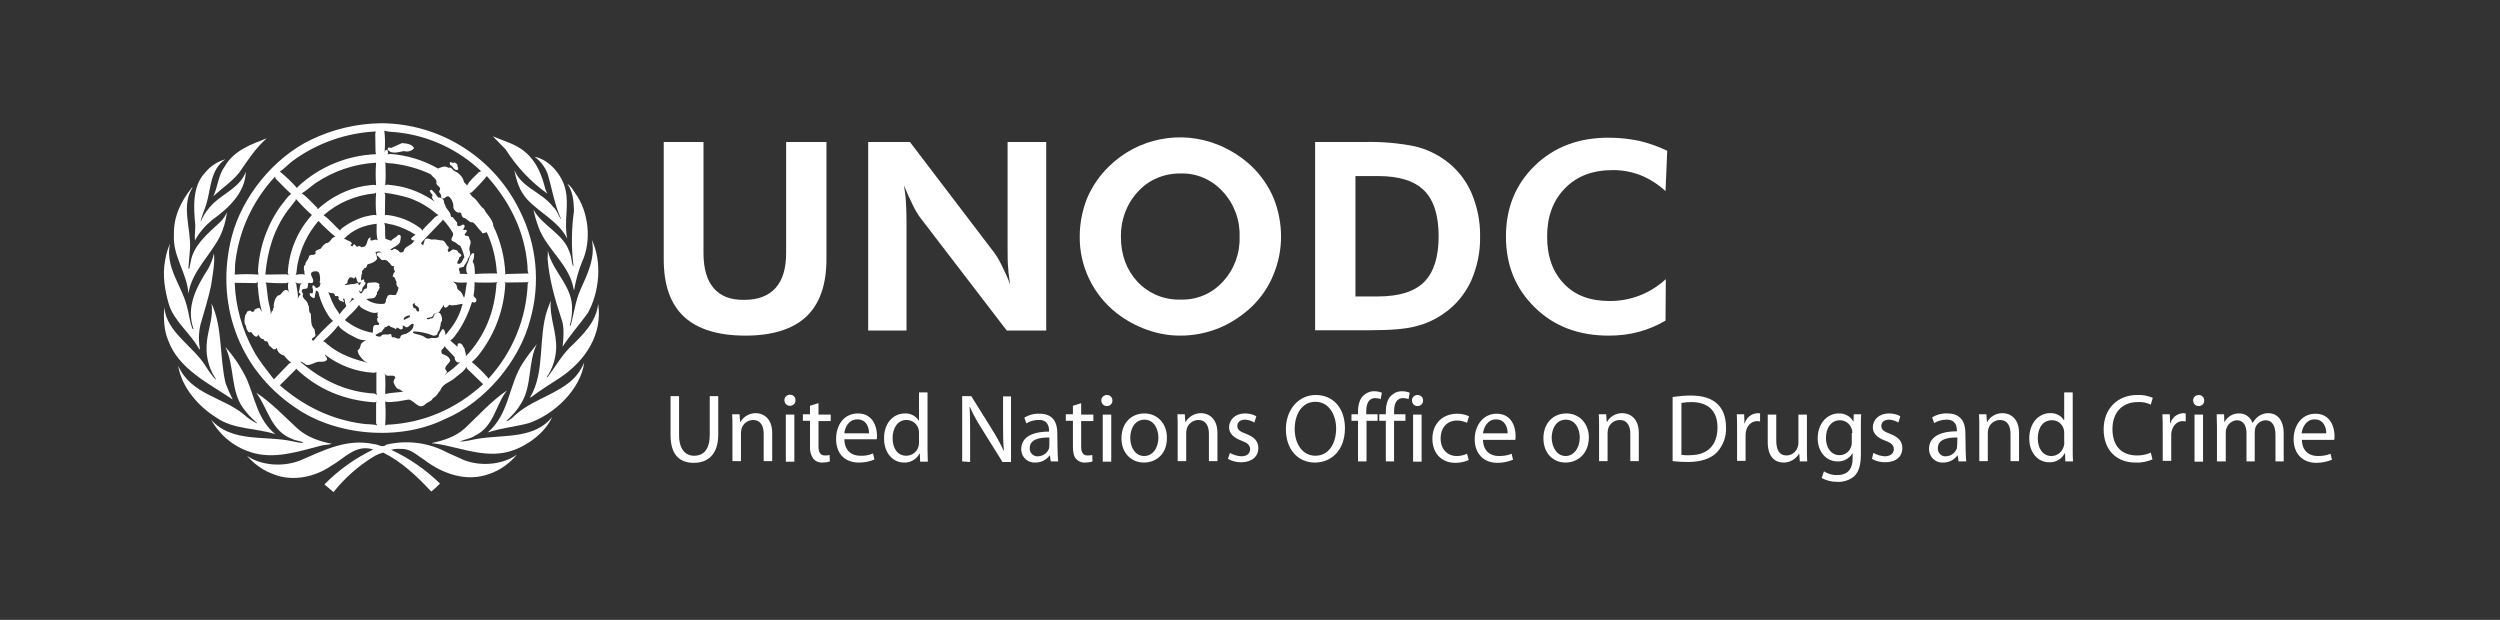 <svg width="488" height="121" viewBox="0 0 488 121" fill="none" xmlns="http://www.w3.org/2000/svg">
<rect x="0" y="0" width="488" height="121" fill="#333333" stroke="none"/>
<g clip-path="url(#clip0_159_185649)">
<path d="M161.322 27.713V50.605C161.322 55.593 159.992 59.362 157.387 61.801C154.782 64.24 150.791 65.515 145.526 65.515C140.26 65.515 136.158 64.295 133.498 61.801C130.837 59.307 129.562 55.593 129.562 50.605V27.713H137.322V49.385C137.322 52.434 137.987 54.706 139.318 56.258C140.648 57.81 142.643 58.586 145.304 58.531C147.964 58.531 150.015 57.755 151.401 56.203C152.787 54.651 153.452 52.379 153.452 49.385V27.713H161.322Z" fill="white"/>
<path d="M169.469 64.462V27.713H177.617L193.912 49.108C194.522 49.884 195.021 50.771 195.464 51.658C196.018 52.767 196.628 54.041 197.182 55.538C197.016 54.429 196.85 53.376 196.794 52.323C196.684 51.27 196.684 49.884 196.684 48.277V27.713H204.222V64.517H196.517L179.778 42.679C179.169 41.903 178.67 41.016 178.226 40.129C177.672 39.02 177.062 37.69 176.453 36.194C176.619 37.247 176.785 38.3 176.841 39.408C176.896 40.517 176.951 41.847 176.951 43.51V64.517H169.469" fill="white"/>
<path d="M230.439 58.475C233.599 58.586 236.592 57.312 238.698 54.984C240.915 52.6 242.079 49.441 241.968 46.226C242.079 42.956 240.915 39.797 238.698 37.413C236.592 35.085 233.599 33.755 230.439 33.866C227.28 33.81 224.231 35.085 222.125 37.413C219.908 39.797 218.744 42.956 218.8 46.226C218.8 49.773 219.908 52.711 222.07 55.039C224.231 57.312 227.28 58.586 230.439 58.475ZM250.061 46.171C250.061 48.72 249.562 51.27 248.564 53.653C247.622 55.981 246.181 58.087 244.351 59.861C242.467 61.635 240.305 63.076 237.867 64.074C235.483 65.016 232.989 65.515 230.439 65.515C228.167 65.515 225.95 65.127 223.843 64.351C221.682 63.575 219.686 62.466 217.913 61.081C213.368 57.478 210.707 51.99 210.763 46.171C210.763 43.621 211.261 41.071 212.204 38.688C213.201 36.36 214.642 34.254 216.472 32.48C222.125 26.937 230.55 25.275 237.922 28.323C240.305 29.321 242.467 30.706 244.351 32.48C246.181 34.254 247.622 36.36 248.619 38.688C249.562 41.071 250.061 43.621 250.061 46.171Z" fill="white"/>
<path d="M264.582 57.866H268.96C273.117 57.866 276.11 56.923 277.995 55.039C279.88 53.154 280.822 50.161 280.822 46.115C280.822 42.069 279.88 39.076 277.995 37.191C276.11 35.307 273.117 34.365 268.96 34.365H264.582V57.866ZM256.711 64.462V27.713H266.743C269.903 27.658 273.007 27.935 276.11 28.545C278.272 29.044 280.323 29.986 282.152 31.316C284.369 32.923 286.087 35.085 287.196 37.579C288.36 40.295 288.97 43.233 288.914 46.171C288.97 49.164 288.36 52.101 287.14 54.873C285.977 57.367 284.203 59.529 281.986 61.081C280.323 62.3 278.383 63.187 276.388 63.686C274.337 64.24 271.344 64.462 267.353 64.462H256.711Z" fill="white"/>
<path d="M325.111 37.302C323.67 35.972 322.007 34.919 320.233 34.198C318.515 33.533 316.686 33.201 314.857 33.201C310.922 33.201 307.818 34.365 305.49 36.748C303.162 39.131 301.998 42.235 301.998 46.171C301.998 50.106 303.106 53.099 305.268 55.372C307.43 57.644 310.367 58.753 314.136 58.753C318.238 58.808 322.173 57.256 325.166 54.485L325.111 62.577C323.448 63.575 321.675 64.295 319.845 64.794C317.961 65.293 316.021 65.515 314.026 65.515C308.15 65.515 303.328 63.686 299.615 60.028C295.845 56.369 293.961 51.769 293.961 46.171C293.961 40.572 295.845 35.972 299.615 32.314C303.384 28.656 308.261 26.826 314.192 26.882C316.132 26.882 318.072 27.104 319.956 27.492C321.841 27.935 323.725 28.6 325.444 29.432L325.111 37.302Z" fill="white"/>
<path d="M101.516 41.238C96.528 30.817 85.997 24.111 74.412 24.055C69.646 24.111 64.99 25.219 60.722 27.27C53.35 30.817 47.253 38.466 45.258 46.115C41.932 58.919 46.422 71.889 57.452 79.427C65.378 85.081 77.96 86.189 86.828 81.81C94.699 78.54 101.461 70.392 103.512 62.355C105.507 55.316 104.786 47.778 101.516 41.238ZM102.957 51.824C103.013 52.323 102.902 52.933 103.179 53.376L98.856 53.487L98.523 53.598L98.634 53.432C98.523 50.217 97.692 47.002 96.306 44.12C96.251 42.845 95.031 41.958 94.477 40.794C93.535 40.129 93.202 38.965 92.149 38.355C91.927 38.134 91.872 37.746 91.539 37.69L92.038 37.579C93.091 36.582 94.089 35.529 95.031 34.365C99.521 39.408 102.403 45.117 102.957 51.824ZM90.708 68.064C90.32 67.676 90.32 67.011 89.655 67.011C89.433 66.956 89.322 67.178 89.322 67.399L89.267 67.676L87.881 66.457C88.546 66.124 88.99 65.238 89.489 64.628C90.653 62.854 91.539 60.914 92.149 58.919C92.371 59.085 92.648 59.085 92.814 58.974C93.036 58.808 93.036 58.531 92.925 58.309L92.426 57.755C92.592 56.868 92.648 55.981 92.648 55.039L92.98 55.15C94.366 55.15 95.807 55.205 97.138 55.094L96.916 55.316C96.583 60.748 94.699 65.626 90.874 69.616C91.151 69.118 90.653 68.674 90.708 68.064ZM87.161 72.388C86.385 71.667 87.659 71.058 87.881 70.392C87.77 69.672 86.939 69.284 86.385 69.118C86.108 68.951 86.163 68.563 86.163 68.342C86.44 68.12 86.717 67.843 86.828 67.51L86.939 67.787L88.768 69.727C88.713 70.115 88.879 70.503 89.267 70.725C89.489 70.836 89.71 70.614 89.876 70.725H89.766C88.934 71.556 88.047 72.277 87.105 72.942L86.883 73.219C86.828 72.942 87.438 72.776 87.161 72.388ZM78.791 49.108C78.569 49.219 78.292 49.385 78.015 49.219C77.793 48.887 77.405 48.665 77.017 48.554C76.74 48.609 76.519 48.997 76.186 48.776C76.74 48.166 77.683 48.055 78.07 47.279C78.181 46.891 78.237 46.503 78.237 46.06C78.07 45.894 77.849 45.727 77.683 45.894C77.35 46.392 76.685 46.503 76.352 47.002L75.244 46.614C75.077 45.616 75.299 44.342 75.022 43.51C75.632 43.676 76.241 43.787 76.851 43.898C78.348 44.342 79.789 44.951 81.119 45.838C80.786 46.004 80.454 46.282 80.232 46.559C80.232 46.836 80.509 46.78 80.62 46.947L80.897 46.836C80.509 48.055 78.957 47.889 78.791 49.108ZM80.066 61.579C80.01 62.134 79.234 62.134 78.902 62.466C78.68 62.355 78.847 62.189 78.902 62.023C79.179 61.746 79.623 61.524 80.066 61.579ZM88.546 47.168C89.045 47.279 89.322 47.834 89.821 47.944C90.209 48.665 90.486 49.441 90.653 50.217C90.264 50.66 90.209 51.658 89.322 51.492C89.1 50.993 89.71 50.716 89.599 50.272C89.766 50.161 89.987 50.106 90.043 49.884C90.043 49.441 89.433 49.496 89.378 49.053C89.211 48.776 88.879 48.831 88.657 48.72C88.103 48.443 87.549 49.884 87.382 48.72C87.549 48.609 87.659 48.388 87.549 48.166C87.05 47.889 86.994 47.168 86.44 46.947C85.719 46.947 84.999 46.614 84.278 46.78C83.835 46.669 83.281 46.337 82.893 46.836C82.837 47.224 82.671 47.501 82.615 47.889C82.449 47.778 82.283 47.667 82.172 47.446C83.502 45.949 84.999 44.508 86.385 43.011L86.44 42.845C87.216 43.676 87.881 44.563 88.435 45.505C88.657 46.171 87.549 46.78 88.546 47.168ZM91.151 55.15C90.93 55.981 90.93 56.868 90.708 57.7L90.597 58.143C90.32 57.644 90.154 56.979 89.544 56.646C89.045 56.369 89.378 55.704 88.879 55.372L88.435 54.928C89.211 55.261 90.264 55.15 91.151 55.15ZM84.888 42.402C84.112 43.288 83.059 44.12 82.394 45.062L82.283 44.73C80.343 43.178 78.015 42.235 75.521 41.958L75.133 42.014L75.188 37.967L75.022 37.635C76.685 37.801 78.292 38.189 79.844 38.633C81.84 39.353 83.669 40.406 85.276 41.792L85.609 41.958L84.888 42.402ZM81.008 59.252L80.953 59.473C81.23 59.75 81.673 59.806 81.784 60.249C81.673 60.416 82.006 60.693 81.673 60.803C81.119 60.859 81.396 60.083 80.786 60.138C80.62 59.917 80.565 59.695 80.565 59.418C80.731 59.252 80.842 59.085 81.008 59.252ZM84.555 65.515C84.833 65.57 85.165 65.459 85.387 65.238C85.332 64.739 85.941 64.517 85.83 64.018C86.108 63.575 85.886 63.02 86.274 62.633C86.329 62.078 86.218 61.579 85.886 61.136C85.553 60.914 85.276 61.191 84.944 61.247C84.555 61.524 84.722 62.3 84.057 62.134C83.89 62.3 83.613 62.355 83.391 62.3L83.281 62.134C83.724 61.912 84.5 62.078 84.611 61.358C84.944 61.081 85.442 61.191 85.775 60.859C85.941 60.526 86.163 60.138 86.44 59.861L86.496 59.418C86.606 59.639 86.606 59.917 86.883 60.028C87.161 60.138 87.382 59.861 87.549 59.639L87.77 59.473C88.158 59.75 88.657 59.529 89.1 59.529C89.489 59.418 89.876 59.362 90.32 59.307C89.876 60.97 89.156 62.577 88.103 63.963C87.715 64.406 87.382 64.905 86.994 65.404C86.883 65.071 86.883 64.573 86.606 64.295L86.329 64.24C86.108 64.739 85.609 65.127 85.664 65.681C85.276 66.235 84.389 65.792 83.835 66.069C83.17 66.235 82.837 65.626 82.338 65.515C81.784 65.293 81.119 65.238 80.565 64.96L80.731 64.683C82.061 64.739 83.336 65.016 84.555 65.515ZM77.96 25.884C83.946 26.605 89.544 29.265 93.923 33.422L93.424 33.644C92.593 34.531 91.65 35.252 91.151 36.249C91.096 35.972 90.653 35.75 90.542 35.473C90.431 34.642 89.655 33.866 88.934 33.478C88.325 33.367 88.214 32.48 87.493 32.757C86.883 32.258 86.163 32.646 85.553 32.868V32.923C82.671 31.261 79.401 30.263 76.075 30.041C75.909 30.041 75.853 30.152 75.632 30.152C75.798 30.041 75.743 29.653 75.687 29.432C75.632 29.21 75.465 29.21 75.244 29.321L75.077 29.653C75.188 28.268 75.188 26.882 75.022 25.496C75.964 25.829 77.017 25.718 77.96 25.884ZM76.796 31.926C79.345 32.258 81.784 32.923 84.112 34.032C84.445 34.586 85.11 34.808 85.221 35.473C84.888 36.36 86.44 36.36 85.719 37.302C85.664 37.579 85.941 37.746 86.052 37.967C86.163 38.189 85.997 38.633 86.329 38.743C86.883 38.854 87.105 38.134 87.604 38.355C88.214 38.854 88.546 39.686 88.491 40.517C88.602 41.016 88.99 41.349 89.433 41.515C90.32 41.238 89.876 42.235 90.486 42.513C91.207 42.623 91.539 43.51 92.315 43.399C92.98 43.898 93.368 44.674 93.978 45.228L94.144 45.505C94.532 45.616 94.699 45.339 95.031 45.339C96.14 47.778 96.805 50.438 96.971 53.099L97.082 53.376C95.641 53.376 94.144 53.376 92.703 53.487C92.648 52.656 92.703 51.713 92.26 51.048C92.482 50.549 92.593 50.051 92.537 49.496C92.426 49.275 92.26 49.496 92.149 49.496C91.65 49.94 91.595 50.605 91.373 51.159C90.985 51.824 90.874 52.6 91.151 53.321L91.318 53.487L89.655 53.432C90.043 53.154 89.322 52.711 89.71 52.268L90.486 52.101C90.708 51.547 91.318 51.104 91.318 50.494C91.706 50.106 91.872 49.552 91.706 49.053C91.318 48.221 92.315 47.39 91.595 46.614C91.65 46.392 91.539 46.171 91.318 46.06H91.207C90.985 46.004 90.708 46.06 90.708 45.727C90.819 45.505 91.207 45.284 91.096 44.951C90.93 44.73 90.653 44.951 90.431 44.896C90.375 44.563 91.04 44.175 90.486 43.843C90.098 43.787 89.876 44.286 89.433 44.12C89.211 44.009 89.156 43.732 89.267 43.51L88.38 42.402C88.269 42.291 88.047 42.457 87.992 42.235C88.047 41.349 86.994 40.85 86.883 39.963C86.551 39.686 86.828 39.131 86.385 38.854C86.163 38.688 85.886 38.466 85.553 38.577C85.165 38.023 84.722 37.469 84.223 37.025L83.89 37.191C83.946 37.635 84.445 37.857 84.445 38.3L84.278 38.355C84.389 38.799 84.611 39.187 84.999 39.464C82.615 37.746 79.844 36.582 76.906 36.194C76.352 36.194 75.743 35.917 75.188 36.138C75.355 34.808 75.244 33.367 75.244 31.926L75.077 31.649C75.576 31.981 76.186 31.815 76.796 31.926ZM74.302 49.219L74.579 49.33C74.246 49.33 73.913 49.164 73.636 49.385C73.47 49.496 73.581 49.773 73.636 49.94C74.191 50.161 74.302 51.048 75.022 50.716C75.299 50.771 75.687 50.827 75.798 51.159C76.241 51.325 76.297 52.101 76.906 51.935C76.851 52.212 76.796 52.711 77.128 52.933C77.017 53.21 76.74 53.321 76.74 53.653L76.629 53.986C77.184 54.041 77.128 54.651 77.405 55.039C77.294 55.482 77.461 55.926 77.793 56.148C77.738 56.646 77.516 57.09 77.294 57.533C76.74 57.81 75.743 57.09 75.521 58.143C75.188 58.475 75.465 59.307 74.856 59.307C73.692 59.418 72.472 59.141 71.53 58.42C72.14 58.087 73.193 58.531 73.415 57.644C73.581 57.533 73.636 57.312 73.581 57.09C73.803 56.813 74.024 56.425 74.135 56.092C73.913 55.87 74.024 55.76 74.08 55.482C73.47 54.873 72.639 55.205 71.863 55.205C71.419 55.482 71.863 55.981 71.53 56.314C70.92 56.369 70.92 56.979 70.477 57.312C70.2 57.201 70.089 56.923 70.089 56.646H70.144L70.255 56.923C70.809 57.034 70.643 56.369 70.809 56.092C70.976 55.815 71.752 55.261 71.087 54.984C71.031 54.817 71.198 54.651 70.976 54.54C70.754 54.651 70.421 54.651 70.366 54.928C70.477 55.205 70.366 55.482 70.144 55.649H70.034C70.034 55.482 69.978 55.316 69.812 55.261C69.479 55.261 69.147 55.538 68.814 55.427C68.315 55.538 67.817 55.593 67.318 55.649C67.262 55.372 67.706 55.482 67.817 55.205C67.761 54.762 68.038 54.485 68.26 54.152H68.759C68.87 54.319 69.036 54.374 69.202 54.319L69.368 54.041C69.812 54.319 69.535 55.593 70.421 55.039C70.532 54.485 70.421 53.82 70.699 53.321C70.477 52.822 71.031 52.656 71.142 52.323C71.585 52.379 71.585 51.824 71.752 51.602C72.472 51.381 73.193 51.215 73.636 50.494C73.47 50.106 73.581 49.552 73.248 49.275C73.525 49.108 74.024 48.942 74.302 49.219ZM73.803 61.857C73.858 62.078 73.636 62.023 73.581 62.189C73.747 62.466 73.525 62.91 73.969 63.02C74.024 63.131 74.024 63.298 73.913 63.408C73.858 63.408 73.858 63.464 73.803 63.464C73.525 63.408 73.082 63.353 72.916 63.686C72.749 64.018 72.86 64.517 72.749 64.96C70.754 64.628 68.87 63.741 67.318 62.466C68.204 61.469 69.479 60.526 70.089 59.473C70.2 59.972 70.754 60.194 71.142 60.416C71.974 60.803 73.027 61.413 73.969 60.859L73.636 61.081C73.913 61.358 73.47 61.635 73.803 61.857ZM73.581 77.099L73.138 76.822C67.595 76.545 62.828 74.217 58.615 70.614C59.281 70.559 59.558 71.445 60.278 71.224C61.11 71.113 61.719 70.503 62.606 70.614C63.05 70.614 63.549 70.614 63.826 70.226C63.937 69.783 63.493 69.561 63.382 69.173C66.154 71.335 69.535 72.609 73.082 72.776L73.47 72.609V76.6L73.581 77.099ZM57.84 55.427L57.618 55.094C58.061 55.372 58.56 55.427 59.059 55.205C58.338 55.482 58.615 56.369 58.338 56.923C58.283 57.201 58.671 57.256 58.671 57.533C58.283 57.7 58.283 58.087 58.117 58.365C58.283 57.367 57.895 56.425 57.84 55.427ZM53.294 60.637C52.907 60.693 53.017 61.136 52.851 61.358C52.851 60.305 52.408 59.252 52.297 58.198L51.964 55.427L51.798 55.15C53.184 55.261 54.569 55.316 55.955 55.261L56.288 55.094C56.177 55.76 56.121 56.702 56.62 57.312C56.454 57.145 56.232 56.591 55.844 56.591C55.068 56.646 55.013 57.644 54.237 57.7C53.627 58.254 53.516 58.974 53.405 59.695C53.627 59.972 53.128 60.305 53.294 60.637ZM56.343 53.709L55.955 53.542L51.798 53.598C52.186 48.997 53.461 44.785 56.121 41.127L57.729 39.076V38.799C58.726 39.907 59.779 41.016 60.888 41.958C58.061 45.062 56.398 49.053 56.177 53.265L56.343 53.709ZM73.415 36.138C72.639 35.972 71.863 36.249 71.031 36.305C67.65 36.914 64.546 38.522 61.997 40.85L61.941 40.572C60.944 39.63 60.001 38.466 58.893 37.746C59.835 37.191 60.722 36.36 61.664 35.695C65.156 33.367 69.202 31.981 73.415 31.76C73.304 33.256 73.304 34.697 73.415 36.138ZM66.708 58.808L67.096 58.974C67.262 58.753 66.708 58.365 67.151 58.254C67.373 58.531 67.262 58.974 67.428 59.307C67.539 59.473 67.595 59.639 67.539 59.861C67.096 60.305 66.653 60.803 66.264 61.358C65.987 60.693 65.378 60.138 65.1 59.418C64.657 58.642 64.435 57.755 64.047 56.979C64.435 57.422 65.378 56.923 65.378 57.755L65.599 57.81L65.876 57.755C65.987 57.921 66.32 57.977 66.043 58.143C66.043 58.475 66.32 58.753 66.708 58.808ZM71.142 70.503L71.863 70.836C69.258 70.171 66.431 69.284 64.158 67.399C63.77 67.178 63.493 66.679 63.05 66.623C64.158 65.681 65.156 64.683 66.043 63.519C66.431 64.24 67.262 64.628 67.927 65.127C69.202 65.737 70.532 66.845 72.029 66.235C71.419 66.346 70.865 66.679 70.477 67.122C70.311 67.51 70.366 68.12 69.812 68.342C69.812 69.173 70.588 69.949 71.142 70.503ZM61.553 65.238L61.387 64.295C60.556 63.519 60.777 62.189 60.666 61.247C60.057 60.748 60.556 59.972 60.112 59.473C60.112 58.586 58.726 58.309 59.17 57.367C59.004 57.145 58.782 56.813 59.004 56.535C59.225 56.258 59.89 56.535 60.057 56.092L60.167 55.261C60.5 55.094 60.944 55.482 61.11 55.039C61.387 54.319 60.001 53.376 61.221 52.988C61.609 52.933 62.163 52.877 62.329 53.376C62.495 53.931 62.551 54.596 62.385 55.15C62.773 55.316 62.385 55.649 62.385 55.926C62.163 56.037 61.941 56.258 61.664 56.203C61.553 56.037 61.331 55.649 61.054 55.704C60.833 56.037 61.11 56.369 61.11 56.702C61.054 56.923 61.11 57.145 60.944 57.312L60.611 57.201C60.334 57.312 60.5 57.589 60.556 57.755C60.833 57.921 60.999 58.198 61.331 58.198L61.442 58.032C61.442 57.533 61.664 57.145 61.664 56.702L62.108 56.923C62.551 58.753 63.327 60.526 64.435 62.078L64.99 62.633C63.604 63.852 62.329 65.182 61.11 66.568V66.623C61.11 66.568 61.054 66.291 60.888 66.402C60.777 65.737 61.775 65.903 61.553 65.238ZM63.659 47.446C63.271 47.723 62.883 48.055 62.662 48.499C62.274 48.72 61.83 48.72 61.553 49.108C61.553 49.275 61.719 49.496 61.498 49.607C61.165 49.94 60.445 49.496 60.278 50.161C60.223 50.716 59.558 51.048 59.613 51.658C59.225 51.88 59.336 52.379 59.336 52.767C59.558 52.988 59.225 53.432 59.613 53.598C59.004 53.487 58.338 53.487 57.729 53.653C58.006 52.988 57.895 52.157 58.117 51.436C58.726 48.332 60.112 45.505 62.163 43.122C63.216 44.231 64.325 45.284 65.489 46.226C64.602 46.226 64.546 47.501 63.659 47.446ZM68.094 59.141C68.371 58.864 68.593 58.531 68.703 58.143L69.202 58.42C68.759 58.475 68.482 58.919 68.094 59.141ZM72.306 46.891C72.195 46.669 72.472 46.448 72.251 46.337C71.585 46.669 71.807 47.446 71.364 47.889C71.308 48.277 70.809 48.111 70.532 48.277C70.366 48 70.034 47.944 69.756 48.166C69.368 48.166 69.313 47.446 68.98 47.778C68.87 47.889 68.925 48.166 68.648 48.055L68.426 47.889C68.426 47.667 68.814 47.723 68.648 47.446C68.371 46.947 67.817 47.057 67.428 46.669H67.096C68.87 44.785 71.087 43.954 73.525 43.676C73.525 44.73 73.415 45.949 73.747 46.947C73.248 46.503 72.749 47.113 72.306 46.891ZM73.47 42.014C72.694 41.847 71.974 42.18 71.198 42.291C69.535 42.79 67.983 43.566 66.597 44.674L66.375 45.007C65.322 44.064 64.325 42.79 63.161 42.014C65.932 39.575 69.479 38.078 73.193 37.746L73.415 37.579C73.304 39.076 73.304 40.572 73.47 42.014ZM57.174 31.372C61.886 27.935 67.539 25.94 73.359 25.663L73.248 26.106L73.304 29.709L73.415 30.097C67.706 30.319 62.218 32.591 58.061 36.526L58.006 36.748C57.008 35.584 55.9 34.531 54.68 33.533H54.569C55.456 32.979 56.288 32.037 57.174 31.372ZM45.978 50.882C46.754 44.73 49.47 39.02 53.682 34.475L53.793 34.864C54.791 35.861 55.844 36.97 56.842 37.857C56.011 38.411 55.512 39.408 54.846 40.129C52.131 43.898 50.579 48.388 50.357 52.988L50.468 53.598C48.916 53.487 47.364 53.487 45.812 53.598C45.923 52.711 45.812 51.769 45.978 50.882ZM53.461 74.051C52.075 72.222 50.523 70.392 49.47 68.397C47.253 64.351 45.978 59.806 45.812 55.205L49.969 55.261L50.357 55.094C50.301 55.372 50.301 55.649 50.301 55.926L50.357 56.148C50.468 57.7 50.689 59.196 51.077 60.693L51.299 61.025C51.022 60.748 50.8 60.416 50.634 60.083C50.301 60.138 49.969 60.249 49.636 60.471C49.803 60.914 49.359 60.748 49.193 60.914L48.916 60.637C48.583 60.637 48.251 60.693 48.14 61.025C48.195 61.247 47.918 61.358 47.863 61.524C47.752 62.189 47.53 63.076 48.029 63.63C48.029 64.129 48.251 64.573 48.639 64.905L48.971 64.794C49.359 65.071 49.581 65.847 50.191 65.681C50.357 65.57 50.301 65.404 50.357 65.293C50.689 65.626 50.8 66.235 51.41 66.18C51.521 66.346 51.632 66.623 51.853 66.623C52.463 66.457 52.241 67.344 52.74 67.621C53.128 67.843 53.294 68.397 53.849 68.12L54.015 67.898L54.181 68.452C54.459 68.951 54.902 69.284 55.456 69.395C55.844 69.949 56.343 70.392 56.842 70.836L56.454 70.947L53.461 74.051ZM70.643 82.697C64.602 81.866 59.281 79.261 54.625 75.215L57.729 72.111L57.784 71.944C62.052 76.046 67.262 78.152 73.138 78.54L73.581 78.374L73.415 78.596V82.642L73.636 83.03C72.694 82.753 71.641 82.864 70.643 82.697ZM74.302 65.681C74.024 65.737 73.692 65.681 73.415 65.57L73.304 65.293C73.747 65.293 73.969 64.794 74.412 64.85C74.689 64.628 74.745 64.184 75.077 64.074C74.967 63.686 75.465 63.963 75.521 63.741C75.632 63.63 75.853 63.464 76.02 63.575C76.297 64.018 76.962 63.852 77.239 64.295L77.405 64.074V63.963C77.904 63.907 78.126 64.628 78.625 64.129V63.686L78.569 63.575C78.902 63.408 79.124 64.074 79.567 63.852C80.01 63.63 80.177 63.187 80.62 63.187L80.731 63.298C80.786 64.184 80.066 64.739 79.345 65.127C78.902 65.293 78.126 65.238 78.126 65.958C77.627 66.402 77.184 65.681 76.574 65.847C76.297 65.681 76.574 65.293 76.186 65.182C75.521 65.515 74.745 64.96 74.302 65.681ZM75.41 73.275C75.964 73.496 76.906 73.053 77.184 73.663C77.017 73.995 76.74 74.328 76.851 74.716C77.073 75.27 77.405 75.99 78.126 76.046C78.292 76.268 78.514 76.379 78.791 76.434C77.572 76.656 76.297 76.6 75.188 76.933C75.244 75.713 75.244 74.439 75.188 73.219L74.967 72.887C75.133 72.997 75.244 73.164 75.41 73.275ZM75.465 82.919L75.188 83.085C75.299 81.533 75.299 79.926 75.188 78.374C75.909 78.651 76.74 78.374 77.516 78.374L79.789 77.986C80.953 78.208 81.729 80.092 83.004 78.928C83.447 78.429 84.223 78.429 84.5 77.709C85.221 77.432 85.442 76.711 85.941 76.212C86.44 74.771 88.047 74.605 88.99 73.607C89.71 72.997 90.653 72.443 91.04 71.612L91.151 71.944L94.311 74.993C88.934 79.87 82.671 82.586 75.465 82.919ZM103.013 55.372C102.736 62.189 100.075 68.674 95.53 73.718L95.419 73.94C94.422 72.776 93.313 71.667 92.094 70.669C92.759 70.115 93.368 69.45 93.867 68.73C96.749 64.85 98.412 60.194 98.634 55.372L98.468 54.984L98.689 55.15L102.957 55.094L103.179 54.984L103.013 55.372Z" fill="white"/>
<path d="M89.377 33.145C89.599 32.868 89.211 32.591 89.322 32.258C89.211 31.981 88.933 31.76 88.656 31.704C88.324 32.037 88.102 31.427 87.769 31.76L87.88 32.203C88.49 32.425 88.546 33.367 89.377 33.145Z" fill="white"/>
<path d="M76.353 28.877C76.186 28.822 75.798 28.711 75.688 28.933V29.21C76.463 30.208 77.849 29.653 78.847 29.487C79.567 29.709 80.288 29.487 80.787 28.988V28.822C80.288 28.101 79.346 27.991 78.459 27.935L76.353 28.877Z" fill="white"/>
<path d="M106.449 36.914C105.784 34.254 104.842 31.704 102.625 29.764C100.74 28.101 98.357 27.547 96.195 26.605L98.689 29.154C100.851 32.535 103.567 35.473 106.837 37.801L106.449 36.914Z" fill="white"/>
<path d="M52.073 26.993C49.08 28.157 45.699 29.321 43.869 32.48C42.595 34.198 42.539 36.416 41.652 38.3C43.315 36.748 45.2 35.529 46.696 33.7C48.304 31.372 49.856 28.933 52.073 26.993Z" fill="white"/>
<path d="M110.383 37.025C109.773 34.198 107.224 31.15 104.342 30.596C105.506 31.427 106.392 32.591 106.891 33.921C107.778 36.859 108.221 39.907 109.496 42.679L109.441 42.734C108.942 41.958 108.72 41.016 107.944 40.351C105.727 37.469 101.847 36.693 100.406 33.201C100.794 35.252 101.404 37.247 102.845 38.854C105.339 41.57 108.997 43.178 110.716 46.559V46.503C110.051 43.233 111.104 40.129 110.383 37.025Z" fill="white"/>
<path d="M41.711 39.63C40.658 40.628 39.771 41.847 39.217 43.233L39.161 43.178C39.438 42.014 39.937 40.961 40.27 39.852C41.212 36.803 40.99 33.145 43.983 31.094C42.431 31.538 40.99 32.48 39.992 33.755C37.554 36.36 37.775 40.351 38.108 43.843C38.163 44.896 37.942 45.949 38.053 46.947C38.884 45.395 40.048 44.064 41.378 42.956C44.593 40.683 47.919 37.524 47.974 33.533C46.921 36.471 43.761 37.69 41.711 39.63Z" fill="white"/>
<path d="M112.269 37.69C114.929 41.293 115.539 47.057 113.599 51.159C112.879 52.933 112.38 54.817 112.047 56.702C111.936 56.369 111.881 55.926 111.77 55.538C110.717 51.492 106.892 48.609 105.285 44.785C104.786 43.51 104.398 42.235 104.121 40.905C105.784 44.009 109.941 45.616 111.105 49.053C111.548 49.94 111.548 50.993 111.825 51.935L111.936 51.824C111.493 48.277 111.548 44.674 112.047 41.127C111.992 39.242 111.825 37.413 110.772 35.917C111.493 36.305 111.825 37.081 112.269 37.69Z" fill="white"/>
<path d="M37.607 36.582C35.334 40.018 37.219 44.397 37.108 48.332L36.776 52.379L36.942 52.489C37.053 52.046 37.108 51.547 37.219 51.104C37.773 47.834 40.6 45.561 43.039 43.288C43.593 42.734 43.981 42.124 44.314 41.404C44.092 43.067 43.649 44.674 42.928 46.171C40.988 49.94 37.441 52.988 36.776 57.312C36.498 53.154 33.672 50.106 33.949 45.727C33.893 42.18 35.334 39.298 37.441 36.637L37.607 36.582Z" fill="white"/>
<path d="M114.761 61.081C113.154 63.298 111.269 65.404 109.828 67.676C109.995 65.903 110.216 63.63 109.496 61.967C108.276 58.254 107.223 54.54 106.891 50.494L106.946 48.942C107.833 53.099 111.935 55.926 111.657 60.526C111.657 61.579 111.491 62.577 111.214 63.575L111.269 63.63L111.436 63.408C112.045 61.136 112.322 58.753 113.265 56.646C114.595 53.598 116.258 50.494 115.537 46.836C117.588 51.215 116.978 57.034 114.761 61.081Z" fill="white"/>
<path d="M36.444 59.639C36.888 61.136 36.998 62.799 37.608 64.24L37.774 64.184C36.222 59.861 38.44 55.87 40.657 52.434C41.155 51.492 41.543 50.494 41.765 49.441C41.987 51.381 41.488 53.653 41.211 55.704C40.657 58.309 39.881 60.748 39.16 63.242C38.772 64.85 38.717 66.568 39.049 68.231L38.827 68.064C37.165 65.016 33.95 62.688 32.952 59.362C32.176 56.702 31.677 53.653 32.232 50.827C32.398 49.718 32.73 48.609 33.174 47.556C32.232 52.212 35.391 55.593 36.444 59.639Z" fill="white"/>
<path d="M108.556 68.175C108.445 70.115 107.835 72 106.727 73.607H106.893C108.334 71.723 109.442 69.672 111.161 67.898C113.766 65.404 116.426 62.799 116.759 59.307C117.646 65.182 114.375 70.281 109.498 73.607C107.502 74.937 105.452 76.157 103.512 77.653V77.487C106.449 72.609 105.008 65.847 106.837 60.471L107.502 58.697C107.225 61.967 108.722 64.85 108.556 68.175Z" fill="white"/>
<path d="M44.038 74.826C44.426 75.88 44.925 76.988 45.424 77.986C40.934 74.937 34.837 72.055 32.842 66.457C32.01 64.573 31.899 62.134 32.066 59.917C32.454 64.905 37.775 67.51 40.269 71.667C40.823 72.554 41.433 73.385 42.154 74.161C42.043 73.607 41.544 73.164 41.378 72.665C40.491 70.836 40.158 68.785 40.38 66.79C40.602 64.24 41.71 61.912 41.267 59.196C43.484 63.852 42.819 69.727 44.038 74.826Z" fill="white"/>
<path d="M110.826 74.882C107.334 77.487 103.121 78.374 99.907 81.644C99.574 81.866 99.186 82.198 98.798 82.198C100.017 81.145 101.071 79.926 101.847 78.54C103.842 75.159 103.066 70.669 104.784 67.178C103.842 68.342 102.9 69.561 102.068 70.836C99.242 75.159 99.463 80.813 95.195 84.415C97.689 83.584 100.461 83.307 103.066 82.642C108.054 81.034 113.375 76.046 114.041 70.725C113.375 72.388 112.267 73.829 110.826 74.882Z" fill="white"/>
<path d="M48.195 74.051C47.086 71.778 45.7 69.616 43.982 67.732C45.811 71.39 44.98 76.212 47.419 79.593C48.195 80.702 49.137 81.7 50.19 82.586L50.135 82.642C49.248 82.198 48.416 81.644 47.696 80.979C43.539 77.487 37.276 77.044 34.781 71.39C35.446 75.547 38.661 79.316 42.264 81.533C45.59 83.861 49.968 83.529 53.737 84.748C50.301 81.921 49.747 77.709 48.195 74.051Z" fill="white"/>
<path d="M93.699 85.579C92.369 85.746 91.15 86.189 89.764 86.189C90.706 85.746 91.87 85.635 92.757 85.025C96.471 83.196 96.692 79.094 98.965 76.212C95.916 78.263 93.533 80.979 90.762 83.584C88.933 85.247 86.66 85.967 84.332 86.466V86.522L85.274 86.632C90.152 87.409 95.251 89.737 100.295 87.852C103.233 86.799 106.448 84.36 107.778 81.422C104.341 85.635 98.632 84.859 93.699 85.579Z" fill="white"/>
<path d="M50.024 76.656C52.296 79.704 52.906 84.194 57.063 85.69C57.784 86.078 58.615 86.023 59.28 86.411C58.449 86.522 57.784 86.245 57.063 86.134C51.742 84.97 45.202 86.466 41.211 81.921C42.874 84.914 45.59 87.187 48.86 88.24C53.516 89.792 58.393 88.074 62.772 86.965C63.437 86.799 64.158 86.854 64.767 86.632C62.329 86.134 60.001 85.358 58.116 83.695C55.345 81.145 52.906 78.54 50.024 76.656Z" fill="white"/>
<path d="M90.653 89.847C93.923 91.067 98.08 90.734 100.907 88.739C99.466 90.457 97.636 91.787 95.53 92.508C91.041 94.171 86.329 92.452 82.782 89.737C81.341 88.85 80.121 87.519 78.237 87.63C77.627 87.575 76.962 87.63 76.352 87.796C79.9 89.459 83.115 91.676 85.886 94.392C85.332 94.947 84.777 95.501 84.168 95.944C81.341 92.896 78.237 90.014 74.8 88.351C74.135 88.517 73.47 88.794 72.86 89.182C69.867 91.011 67.262 93.339 65.101 96.055L63.327 94.559C66.098 91.732 69.313 89.459 72.86 87.741C69.424 86.632 67.207 89.515 64.602 90.956C61.553 93.062 57.23 94.06 53.516 92.619C51.465 91.898 49.636 90.623 48.195 88.96C51.078 90.956 55.401 91.178 58.671 89.847C63.105 87.963 67.65 85.524 72.971 86.688C73.803 86.688 74.634 87.519 75.41 86.799C79.401 85.857 83.558 86.355 87.216 88.295L90.653 89.847Z" fill="white"/>
<path d="M132.553 77.321V84.914C132.553 87.741 133.828 88.96 135.491 88.96C137.376 88.96 138.54 87.686 138.54 84.914V77.321H140.202V84.803C140.202 88.739 138.152 90.346 135.436 90.346C132.72 90.346 130.891 88.85 130.891 84.914V77.321H132.553Z" fill="white"/>
<path d="M142.973 83.362C142.973 82.42 142.973 81.644 142.918 80.868H144.359L144.47 82.365H144.525C145.135 81.311 146.299 80.646 147.518 80.646C148.738 80.646 150.733 81.422 150.733 84.526V90.014H149.07V84.693C149.07 83.196 148.516 81.977 146.964 81.977C145.911 82.032 145.024 82.697 144.747 83.695C144.692 83.972 144.636 84.194 144.636 84.471V90.014H142.973V83.362Z" fill="white"/>
<path d="M155.057 80.924H153.395V90.124H155.057V80.924Z" fill="white"/>
<path d="M154.17 79.205C153.561 79.205 153.117 78.706 153.117 78.097C153.117 77.487 153.616 77.044 154.226 77.044C154.78 77.044 155.279 77.487 155.279 78.041V78.097C155.334 78.651 154.891 79.15 154.337 79.205C154.281 79.261 154.226 79.261 154.17 79.205Z" fill="white"/>
<path d="M159.771 78.706V80.924H162.155V82.198H159.771V87.131C159.771 88.24 160.104 88.905 160.991 88.905C161.323 88.905 161.656 88.905 161.933 88.794L161.988 90.069C161.489 90.235 161.046 90.291 160.547 90.291C159.882 90.346 159.217 90.069 158.773 89.57C158.275 88.85 158.053 88.018 158.108 87.131V82.143H156.723V80.868H158.108V79.205L159.716 78.706" fill="white"/>
<path d="M171.189 85.025C171.189 83.362 170.413 80.702 167.475 80.702C164.814 80.702 163.207 82.864 163.207 85.69C163.207 88.517 164.87 90.291 167.641 90.291C168.694 90.291 169.747 90.124 170.69 89.681L170.413 88.517C169.637 88.85 168.75 89.016 167.918 88.96C166.256 88.96 164.87 88.018 164.814 85.746H171.133C171.189 85.579 171.189 85.302 171.189 85.025ZM164.814 84.582C164.925 83.418 165.646 81.866 167.364 81.866C169.193 81.866 169.637 83.529 169.637 84.582H164.814Z" fill="white"/>
<path d="M181.052 87.686V76.6H179.389V82.088H179.334C178.724 81.145 177.671 80.646 176.618 80.702C174.401 80.702 172.516 82.586 172.572 85.635C172.572 88.406 174.29 90.291 176.451 90.291C177.726 90.346 178.946 89.626 179.5 88.517H179.555L179.611 90.124H181.107C181.107 89.459 181.052 88.517 181.052 87.686ZM179.389 86.245C179.389 86.466 179.389 86.743 179.334 86.965C179.112 88.129 178.114 88.96 176.895 88.96C175.121 88.96 174.234 87.409 174.234 85.524C174.234 83.529 175.232 81.977 176.95 81.977C178.114 81.977 179.057 82.753 179.334 83.861C179.389 84.083 179.389 84.36 179.389 84.582V86.245Z" fill="white"/>
<path d="M187.816 90.069V77.321H189.59L193.636 83.806C194.468 85.136 195.244 86.522 195.909 87.963H195.964C195.798 86.245 195.798 84.693 195.798 82.753V77.376H197.35V90.18H195.687L191.641 83.695C190.754 82.309 189.978 80.924 189.313 79.427H189.258C189.368 81.034 189.368 82.586 189.368 84.693V90.18L187.816 90.069Z" fill="white"/>
<path d="M204.831 85.413C203.057 85.358 201.007 85.69 201.007 87.464C200.951 88.24 201.505 88.96 202.337 89.071H202.559C203.556 89.071 204.443 88.462 204.776 87.519L204.831 86.965V85.413ZM206.438 87.852C206.438 88.573 206.494 89.349 206.549 90.069H205.108L204.942 88.905H204.886C204.221 89.792 203.224 90.291 202.115 90.291C200.674 90.402 199.455 89.293 199.344 87.907V87.686C199.344 85.469 201.284 84.249 204.776 84.249V84.083C204.776 83.307 204.554 81.921 202.725 81.977C201.893 81.977 201.062 82.198 200.341 82.642L199.953 81.533C200.84 80.979 201.893 80.702 202.947 80.757C205.718 80.757 206.383 82.697 206.383 84.526L206.438 87.852Z" fill="white"/>
<path d="M211.04 78.706V80.924H213.423V82.198H211.04V87.131C211.04 88.24 211.373 88.905 212.259 88.905C212.592 88.905 212.924 88.905 213.202 88.794L213.257 90.069C212.814 90.235 212.315 90.291 211.816 90.291C211.151 90.346 210.486 90.069 210.042 89.57C209.599 89.071 209.433 88.24 209.433 87.131V82.143H208.047V80.868H209.433V79.205L211.04 78.706Z" fill="white"/>
<path d="M215.254 80.924H216.917V90.124H215.254V80.924ZM216.03 79.261C215.42 79.261 214.977 78.762 214.977 78.152C214.977 77.543 215.475 77.099 216.085 77.099C216.639 77.099 217.138 77.543 217.138 78.097V78.152C217.194 78.706 216.75 79.205 216.196 79.261H216.03Z" fill="white"/>
<path d="M223.344 89.016C224.952 89.016 226.116 87.519 226.116 85.413C226.116 83.861 225.34 81.921 223.4 81.921C221.46 81.921 220.628 83.75 220.628 85.469C220.628 87.519 221.737 89.016 223.344 89.016ZM223.289 90.291C220.85 90.291 218.91 88.462 218.91 85.579C218.91 82.475 220.906 80.702 223.4 80.702C225.894 80.702 227.779 82.642 227.779 85.413C227.834 88.794 225.506 90.291 223.289 90.291Z" fill="white"/>
<path d="M229.884 83.362C229.884 82.42 229.884 81.644 229.828 80.868H231.269L231.38 82.365H231.436C232.045 81.311 233.209 80.646 234.429 80.646C235.648 80.646 237.643 81.422 237.643 84.526V90.014H235.981V84.693C235.981 83.196 235.426 81.977 233.874 81.977C232.821 82.032 231.934 82.697 231.657 83.695C231.602 83.972 231.546 84.194 231.546 84.471V90.014H229.884V83.362Z" fill="white"/>
<path d="M240.083 88.406C240.748 88.794 241.524 89.016 242.3 89.071C243.464 89.071 244.019 88.462 244.019 87.686C244.019 86.91 243.52 86.466 242.356 86.023C240.693 85.413 239.917 84.526 239.917 83.418C239.917 81.921 241.136 80.702 243.021 80.702C243.797 80.702 244.573 80.868 245.238 81.256L244.85 82.475C244.296 82.143 243.631 81.921 243.021 81.921C242.023 81.921 241.524 82.475 241.524 83.141C241.524 83.917 242.079 84.249 243.243 84.693C244.795 85.302 245.626 86.078 245.626 87.464C245.626 89.127 244.351 90.235 242.245 90.235C241.358 90.235 240.471 90.014 239.695 89.57L240.083 88.406Z" fill="white"/>
<path d="M256.768 88.96C259.373 88.96 260.815 86.577 260.815 83.639C260.815 81.09 259.484 78.429 256.768 78.429C254.052 78.429 252.722 80.979 252.722 83.75C252.722 86.522 254.163 88.96 256.768 88.96ZM256.657 90.291C253.332 90.291 251.004 87.686 251.004 83.806C251.004 79.926 253.498 77.099 256.824 77.099C260.316 77.099 262.533 79.76 262.533 83.584C262.533 87.907 259.872 90.291 256.657 90.291Z" fill="white"/>
<path d="M265.083 90.069V82.143H263.809V80.868H265.083V80.425C265.083 79.15 265.361 77.93 266.137 77.21C266.746 76.656 267.522 76.323 268.354 76.379C268.852 76.379 269.296 76.489 269.739 76.656L269.518 77.93C269.185 77.764 268.797 77.709 268.464 77.709C267.079 77.709 266.691 78.928 266.691 80.369V80.868H268.908V82.143H266.746V90.069H265.083Z" fill="white"/>
<path d="M270.513 90.069V82.143H269.238V80.868H270.513V80.425C270.513 79.15 270.79 77.93 271.566 77.21C272.176 76.656 272.952 76.323 273.783 76.379C274.282 76.379 274.726 76.489 275.169 76.656L274.947 77.93C274.615 77.764 274.227 77.709 273.894 77.709C272.509 77.709 272.121 78.928 272.121 80.369V80.868H274.338V82.143H272.121V90.069H270.513Z" fill="white"/>
<path d="M275.835 80.924H277.498V90.124H275.835V80.924ZM276.666 79.261C276.057 79.261 275.613 78.762 275.613 78.152C275.613 77.543 276.112 77.099 276.722 77.099C277.276 77.099 277.775 77.543 277.775 78.097V78.152C277.83 78.706 277.387 79.205 276.833 79.261H276.666Z" fill="white"/>
<path d="M286.696 89.792C285.865 90.18 284.978 90.346 284.091 90.346C281.375 90.346 279.602 88.462 279.602 85.635C279.602 82.808 281.486 80.757 284.479 80.757C285.255 80.757 286.031 80.924 286.752 81.256L286.364 82.531C285.754 82.254 285.089 82.088 284.424 82.088C282.318 82.088 281.209 83.639 281.209 85.579C281.209 87.686 282.539 89.016 284.368 89.016C285.089 89.016 285.754 88.85 286.364 88.573L286.696 89.792Z" fill="white"/>
<path d="M294.293 84.582C294.293 83.529 293.849 81.866 292.02 81.866C290.358 81.866 289.637 83.418 289.471 84.582H294.293ZM289.471 85.801C289.526 88.074 290.912 89.016 292.575 89.016C293.461 89.016 294.293 88.905 295.069 88.573L295.346 89.737C294.404 90.124 293.351 90.346 292.297 90.346C289.526 90.346 287.863 88.462 287.863 85.746C287.863 83.03 289.526 80.757 292.131 80.757C295.124 80.757 295.845 83.418 295.845 85.081C295.845 85.358 295.845 85.635 295.789 85.857H289.471V85.801Z" fill="white"/>
<path d="M305.601 89.016C307.153 89.016 308.372 87.519 308.372 85.413C308.372 83.861 307.596 81.921 305.656 81.921C303.716 81.921 302.885 83.75 302.885 85.469C302.94 87.519 304.049 89.016 305.601 89.016ZM305.601 90.291C303.162 90.291 301.277 88.462 301.277 85.579C301.277 82.475 303.273 80.702 305.767 80.702C308.261 80.702 310.146 82.642 310.146 85.413C310.09 88.794 307.762 90.291 305.601 90.291Z" fill="white"/>
<path d="M312.137 83.362C312.137 82.42 312.137 81.644 312.082 80.868H313.523L313.634 82.365H313.689C314.299 81.256 315.463 80.646 316.682 80.646C317.902 80.646 319.897 81.422 319.897 84.526V90.014H318.234V84.693C318.234 83.196 317.68 81.977 316.128 81.977C315.075 82.032 314.188 82.697 313.911 83.695C313.856 83.972 313.8 84.194 313.8 84.471V90.014H312.137V83.362Z" fill="white"/>
<path d="M328.214 88.794C328.769 88.85 329.323 88.905 329.877 88.85C333.369 88.85 335.254 86.854 335.254 83.418C335.254 80.369 333.591 78.485 330.154 78.485C329.489 78.485 328.879 78.54 328.214 78.651V88.794ZM326.552 77.487C327.715 77.321 328.879 77.21 330.043 77.21C332.371 77.21 334.034 77.764 335.143 78.762C336.251 79.76 336.916 81.311 336.916 83.362C337.027 85.191 336.362 87.02 335.087 88.351C333.868 89.57 331.928 90.18 329.489 90.18C328.491 90.18 327.494 90.124 326.496 90.014V77.487H326.552Z" fill="white"/>
<path d="M339.075 83.75C339.075 82.642 339.075 81.755 339.02 80.868H340.461L340.516 82.642H340.571C340.904 81.478 341.902 80.702 343.121 80.646L343.565 80.702V82.254C343.398 82.254 343.177 82.198 343.01 82.198C341.846 82.198 341.015 83.085 340.793 84.305C340.738 84.582 340.738 84.859 340.738 85.081V89.958H339.075V83.75Z" fill="white"/>
<path d="M352.711 87.575C352.711 88.517 352.711 89.349 352.767 90.069H351.326L351.215 88.573H351.159C350.55 89.626 349.386 90.291 348.166 90.291C346.725 90.291 345.062 89.459 345.062 86.3V80.924H346.725V85.967C346.725 87.741 347.28 88.905 348.721 88.905C349.663 88.905 350.55 88.295 350.882 87.353C350.993 87.076 351.049 86.799 351.049 86.522V80.924H352.711V87.575Z" fill="white"/>
<path d="M361.579 84.526C361.579 84.249 361.579 84.028 361.468 83.806C361.191 82.753 360.248 82.032 359.14 82.032C357.588 82.032 356.424 83.362 356.424 85.524C356.424 87.298 357.366 88.85 359.084 88.85C360.137 88.85 361.08 88.129 361.357 87.131C361.468 86.854 361.468 86.522 361.468 86.245V84.526M363.241 88.739C363.241 90.845 362.798 92.12 361.967 92.951C361.024 93.727 359.86 94.115 358.641 94.06C357.588 94.06 356.535 93.838 355.592 93.284L356.036 92.009C356.812 92.508 357.754 92.785 358.696 92.73C360.359 92.73 361.634 91.843 361.634 89.515V88.517H361.579C360.969 89.515 359.86 90.124 358.696 90.069C356.424 90.069 354.816 88.129 354.816 85.579C354.816 82.475 356.812 80.702 358.918 80.702C360.082 80.646 361.191 81.256 361.745 82.254H361.8L361.856 80.868H363.297C363.241 81.533 363.241 82.254 363.241 83.362V88.739Z" fill="white"/>
<path d="M365.683 88.406C366.349 88.794 367.124 89.016 367.9 89.071C369.064 89.071 369.674 88.462 369.674 87.686C369.674 86.91 369.231 86.466 368.011 86.023C366.348 85.413 365.573 84.526 365.573 83.418C365.573 81.921 366.792 80.702 368.732 80.702C369.508 80.702 370.284 80.868 370.949 81.256L370.561 82.475C370.007 82.143 369.342 81.921 368.732 81.921C367.734 81.921 367.235 82.475 367.235 83.141C367.235 83.917 367.79 84.249 368.954 84.693C370.506 85.302 371.337 86.078 371.337 87.464C371.337 89.127 370.118 90.235 367.956 90.235C367.069 90.235 366.182 90.014 365.406 89.57L365.683 88.406Z" fill="white"/>
<path d="M382.09 85.413C380.316 85.358 378.265 85.69 378.265 87.464C378.21 88.24 378.764 88.96 379.54 89.071H379.762C380.759 89.071 381.646 88.462 381.979 87.519L382.034 86.965L382.09 85.413ZM383.697 87.852C383.697 88.573 383.752 89.349 383.808 90.069H382.311L382.145 88.905H382.09C381.424 89.792 380.427 90.291 379.318 90.291C377.877 90.402 376.658 89.293 376.547 87.852V87.63C376.547 85.413 378.487 84.194 381.979 84.194V84.028C381.979 83.251 381.757 81.866 379.928 81.921C379.097 81.921 378.265 82.143 377.545 82.586L377.157 81.478C378.043 80.924 379.097 80.646 380.15 80.702C382.921 80.702 383.642 82.642 383.642 84.471L383.697 87.852Z" fill="white"/>
<path d="M386.356 83.362C386.356 82.42 386.356 81.644 386.301 80.868H387.742L387.853 82.365H387.908C388.518 81.256 389.682 80.646 390.901 80.646C392.121 80.646 394.116 81.422 394.116 84.526V90.014H392.453V84.693C392.453 83.196 391.899 81.977 390.347 81.977C389.294 82.032 388.407 82.697 388.13 83.695C388.074 83.972 388.019 84.194 388.019 84.471V90.014H386.356V83.362Z" fill="white"/>
<path d="M402.931 84.637C402.931 84.415 402.931 84.138 402.875 83.917C402.654 82.808 401.656 81.977 400.492 82.032C398.774 82.032 397.776 83.529 397.776 85.579C397.776 87.464 398.718 89.016 400.437 89.016C401.601 89.016 402.598 88.184 402.875 87.02C402.931 86.799 402.986 86.522 402.931 86.3V84.637ZM404.594 76.6V87.686C404.594 88.517 404.594 89.459 404.649 90.069H403.153L403.097 88.462H403.042C402.432 89.626 401.268 90.291 399.993 90.235C397.776 90.235 396.113 88.351 396.113 85.579C396.113 82.531 397.998 80.646 400.159 80.646C401.268 80.591 402.321 81.09 402.875 82.032H402.931V76.6H404.594Z" fill="white"/>
<path d="M420.166 89.681C419.113 90.124 418.005 90.346 416.841 90.291C413.293 90.291 410.633 88.018 410.633 83.806C410.633 79.815 413.293 77.099 417.229 77.099C418.282 77.044 419.279 77.265 420.222 77.653L419.834 78.984C419.058 78.596 418.171 78.429 417.284 78.485C414.346 78.485 412.351 80.425 412.351 83.75C412.351 87.076 414.125 88.905 417.173 88.905C418.115 88.905 419.002 88.739 419.834 88.351L420.166 89.681Z" fill="white"/>
<path d="M422.161 83.75C422.161 82.642 422.161 81.755 422.105 80.868H423.547L423.602 82.642H423.657C423.99 81.478 424.988 80.702 426.207 80.646L426.651 80.702V82.254C426.484 82.254 426.263 82.198 426.096 82.198C424.932 82.198 424.101 83.085 423.879 84.305C423.824 84.582 423.824 84.859 423.824 85.081V89.958H422.161V83.75Z" fill="white"/>
<path d="M428.371 80.924H430.034V90.124H428.371V80.924ZM429.147 79.261C428.537 79.261 428.094 78.762 428.094 78.152C428.094 77.543 428.593 77.099 429.202 77.099C429.757 77.099 430.255 77.543 430.255 78.097V78.152C430.311 78.706 429.867 79.205 429.313 79.261H429.147Z" fill="white"/>
<path d="M432.751 83.362C432.751 82.42 432.695 81.644 432.695 80.868H434.136L434.192 82.365H434.247C434.802 81.311 435.91 80.646 437.129 80.702C438.293 80.702 439.291 81.422 439.679 82.531H439.735C440.012 82.088 440.344 81.644 440.788 81.311C441.342 80.868 442.063 80.646 442.783 80.646C444.002 80.646 445.776 81.422 445.776 84.637V90.069H444.169V84.859C444.169 83.085 443.504 82.032 442.229 82.032C441.342 82.088 440.511 82.642 440.233 83.529C440.178 83.806 440.123 84.083 440.123 84.36V90.069H438.515V84.582C438.515 83.085 437.905 82.032 436.631 82.032C435.688 82.088 434.857 82.753 434.58 83.695C434.469 83.972 434.469 84.249 434.469 84.526V90.069H432.751V83.362Z" fill="white"/>
<path d="M454.089 84.582C454.089 83.529 453.646 81.866 451.816 81.866C450.154 81.866 449.433 83.418 449.267 84.582H454.089ZM449.322 85.801C449.378 88.074 450.763 89.016 452.426 89.016C453.313 89.016 454.144 88.905 454.92 88.573L455.198 89.737C454.255 90.124 453.202 90.346 452.149 90.346C449.378 90.346 447.715 88.462 447.715 85.746C447.715 83.03 449.322 80.757 451.983 80.757C454.92 80.757 455.696 83.418 455.696 85.081C455.696 85.358 455.696 85.635 455.641 85.857H449.322V85.801Z" fill="white"/>
</g>
<defs>
<clipPath id="clip0_159_185649">
<rect width="423.697" height="72" fill="white" transform="translate(32 24.055)"/>
</clipPath>
</defs>
</svg>
